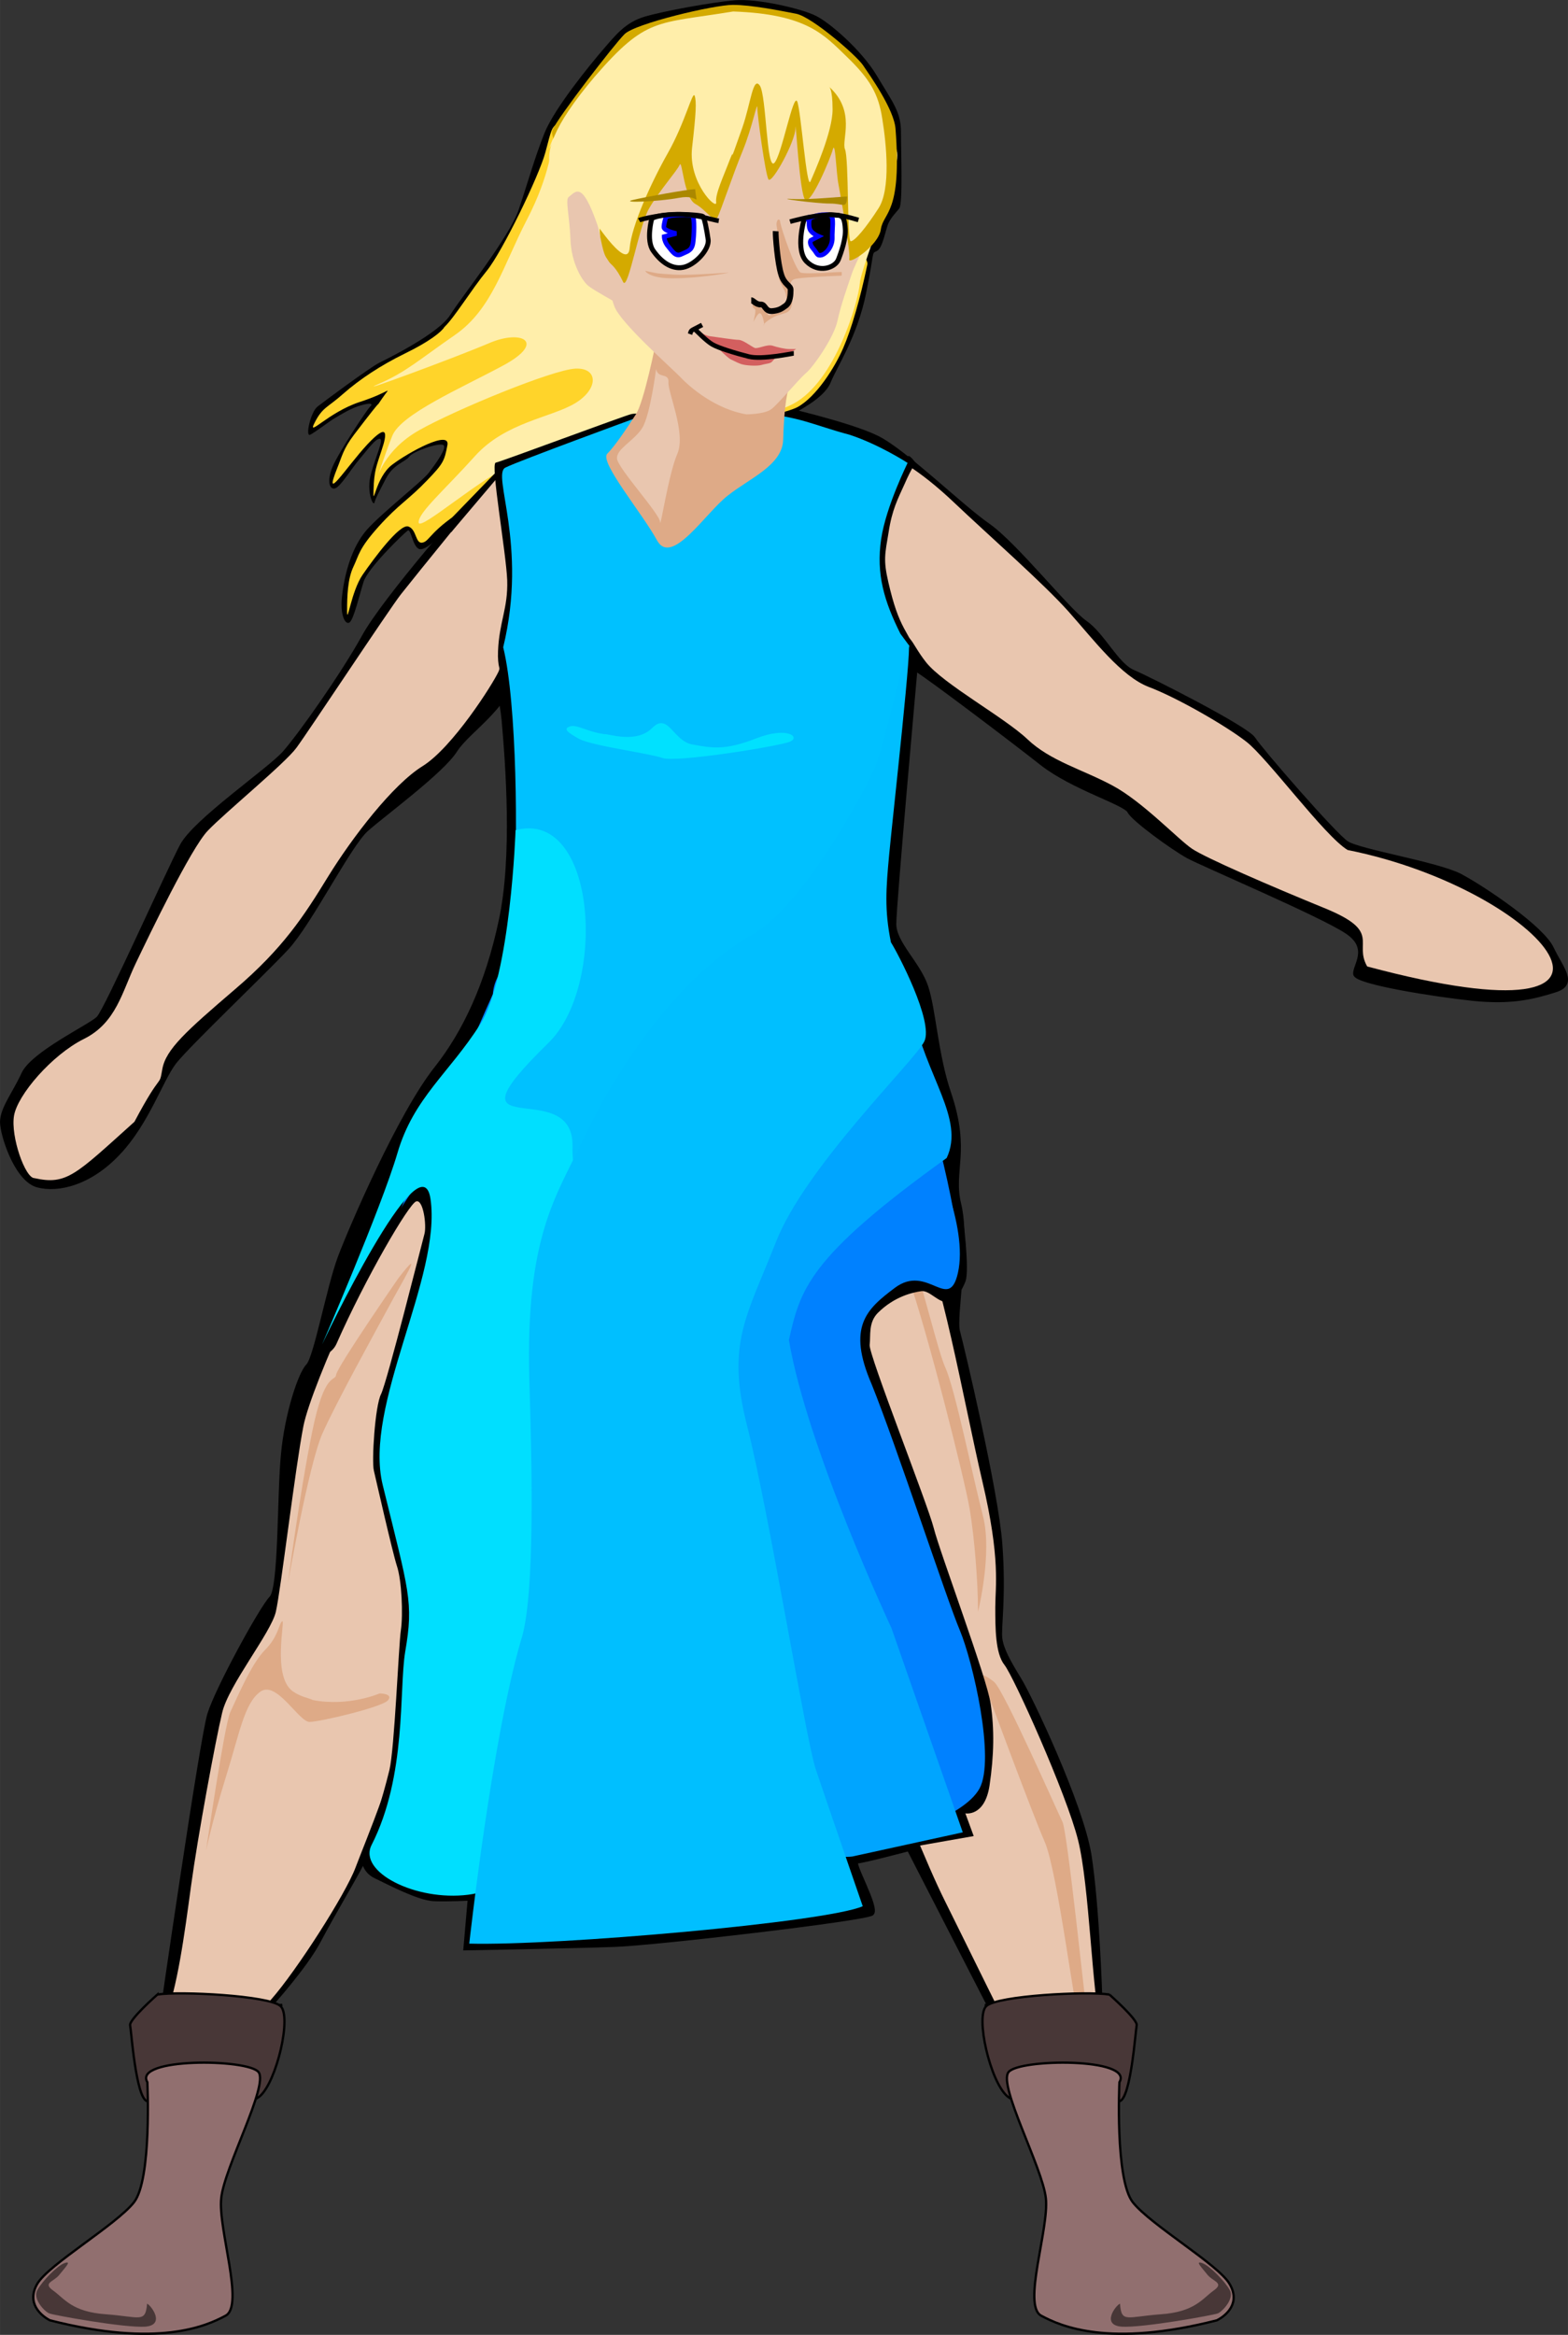 <?xml version="1.0" encoding="UTF-8" standalone="no"?>
<!-- Created with Inkscape (http://www.inkscape.org/) -->

<svg
   xmlns:dc="http://purl.org/dc/elements/1.1/"
   xmlns:cc="http://creativecommons.org/ns#"
   xmlns:rdf="http://www.w3.org/1999/02/22-rdf-syntax-ns#"
   xmlns:svg="http://www.w3.org/2000/svg"
   xmlns="http://www.w3.org/2000/svg"
   xmlns:sodipodi="http://sodipodi.sourceforge.net/DTD/sodipodi-0.dtd"
   xmlns:inkscape="http://www.inkscape.org/namespaces/inkscape"
   width="32.589mm"
   height="48.503mm"
   viewBox="0 0 115.471 171.861"
   id="svg2"
   version="1.1"
   inkscape:version="0.91 r13725"
   sodipodi:docname="princess.svg"
   inkscape:export-filename="D:\PVC\graphics_png\princess.png"
   inkscape:export-xdpi="99"
   inkscape:export-ydpi="99">
  <rect x="0" y="0" width="115.471" height="171.861" fill="#333333" stroke="none"/>
  <defs
     id="defs4">
    <pattern
       y="0"
       x="0"
       height="6"
       width="6"
       patternUnits="userSpaceOnUse"
       id="EMFhbasepattern" />
  </defs>
  <sodipodi:namedview
     id="base"
     pagecolor="#ffffff"
     bordercolor="#666666"
     borderopacity="1.0"
     inkscape:pageopacity="0.0"
     inkscape:pageshadow="2"
     inkscape:zoom="1.4"
     inkscape:cx="64.4187"
     inkscape:cy="29.220822"
     inkscape:document-units="px"
     inkscape:current-layer="layer1"
     showgrid="false"
     fit-margin-top="0"
     fit-margin-left="0"
     fit-margin-right="0"
     fit-margin-bottom="0"
     inkscape:window-width="1920"
     inkscape:window-height="1018"
     inkscape:window-x="-8"
     inkscape:window-y="-8"
     inkscape:window-maximized="1" />
  <g
     inkscape:label="Layer 1"
     inkscape:groupmode="layer"
     id="layer1"
     transform="translate(-419.407,-557.86)">
    <path
       inkscape:connector-curvature="0"
       id="path8073"
       d="m 476.656,587.85 c 0,0 5.334,1.206 7.366,2.223 2.011,0.995 6.138,5.038 8.149,6.435 2.032,1.418 5.863,6.265 7.154,7.154 1.312,0.91 2.328,3.133 3.535,3.641 1.206,0.508 8.361,4.128 8.869,4.932 0.508,0.804 5.948,7.069 6.858,7.662 0.91,0.614 6.646,1.524 8.361,2.413 1.714,0.91 6.054,3.831 6.752,5.355 0.72,1.503 1.82,2.625 0.212,3.111 -1.609,0.508 -3.239,0.91 -6.054,0.614 -2.815,-0.296 -8.572,-1.206 -8.657,-1.82 -0.106,-0.593 1.206,-1.905 -0.614,-3.111 -1.82,-1.228 -10.583,-4.953 -11.684,-5.546 -1.122,-0.614 -4.043,-2.731 -4.339,-3.323 -0.296,-0.614 -4.128,-1.714 -6.456,-3.535 -2.307,-1.82 -8.17,-6.244 -9.165,-6.858 -1.016,-0.593 -3.535,-1.714 -3.535,-1.714 z"
       style="fill:#000000;fill-opacity:1;fill-rule:evenodd;stroke:#000000;stroke-width:0.275px;stroke-linecap:butt;stroke-linejoin:miter;stroke-miterlimit:4;stroke-dasharray:none;stroke-opacity:1" />
    <path
       inkscape:connector-curvature="0"
       id="path8075"
       d="m 454.199,594.37 c 0,0 -6.562,7.408 -8.128,10.266 -1.566,2.836 -4.699,7.26 -5.842,8.551 -1.143,1.27 -6.562,4.974 -7.556,6.837 -0.995,1.863 -5.567,12.107 -6.138,12.679 -0.572,0.572 -4.847,2.582 -5.546,4.149 -0.72,1.566 -1.714,2.709 -1.566,3.831 0.127,1.143 1.143,4.149 2.709,4.572 1.566,0.423 3.979,-0.148 6.117,-2.434 2.138,-2.265 3.133,-5.397 4.127,-6.689 1.016,-1.291 6.562,-6.562 8.276,-8.403 1.714,-1.863 4.572,-7.556 5.842,-8.7 1.291,-1.143 5.567,-4.275 6.562,-5.842 0.995,-1.566 4.128,-3.281 4.551,-6.413 0.445,-3.133 1.439,-12.7 0.296,-13.97 -1.143,-1.291 -2.561,-0.72 -3.704,1.566 z"
       style="fill:#000000;fill-opacity:1;fill-rule:evenodd;stroke:none" />
    <path
       inkscape:connector-curvature="0"
       id="path8077"
       d="m 439.319,705.473 c 0,0 2.561,-2.815 3.577,-4.741 0.995,-1.905 3.281,-5.736 3.281,-5.948 0,-0.191 -0.064,0.762 0.889,1.206 0.974,0.466 3.175,1.63 4.297,1.672 1.101,0.042 2.625,-0.042 2.625,-0.042 l -0.318,3.662 c 0,0 8.17,-0.148 10.986,-0.254 2.836,-0.085 18.457,-1.905 18.965,-2.307 0.487,-0.402 -1.524,-3.831 -1.122,-3.831 0.402,0 3.831,-0.91 3.831,-0.91 l 6.054,11.79 8.065,-0.804 c 0,0 -0.212,-6.858 -0.804,-10.583 -0.614,-3.725 -4.339,-11.578 -5.144,-12.89 -0.804,-1.312 -1.312,-2.223 -1.418,-3.027 -0.106,-0.804 0.296,-3.027 0,-6.964 -0.296,-3.937 -2.815,-14.52 -3.111,-15.621 -0.318,-1.101 0.783,-6.477 0.085,-9.377 -0.614,-2.498 0.72,-3.852 -0.741,-8.17 -0.974,-2.857 -1.122,-6.16 -1.693,-7.853 -0.572,-1.714 -2.349,-3.196 -2.349,-4.614 0,-1.418 1.566,-18.817 1.566,-18.817 l -15.959,-4.847 -15.833,3.429 c 0,0 1.143,2.138 1.439,5.271 0.275,3.133 0.804,10.012 -0.212,14.711 -0.995,4.699 -2.667,8.234 -4.741,10.858 -2.688,3.387 -6.244,11.642 -7.112,13.928 -0.847,2.286 -1.778,7.408 -2.349,7.98 -0.572,0.572 -1.566,3.556 -1.841,6.54 -0.296,3.006 -0.148,9.842 -0.868,10.562 -0.699,0.699 -3.979,6.689 -4.551,8.551 -0.572,1.841 -3.556,22.521 -3.556,22.521 z"
       style="fill:#000000;fill-opacity:1;fill-rule:evenodd;stroke:#000000;stroke-width:0.275px;stroke-linecap:butt;stroke-linejoin:miter;stroke-miterlimit:4;stroke-dasharray:none;stroke-opacity:1" />
    <path
       inkscape:connector-curvature="0"
       id="path8079"
       d="m 455.532,595.259 c 0,0 -2.709,0.847 -3.111,1.355 -0.402,0.508 -1.524,1.714 -2.074,1.672 -0.55,-0.064 -0.656,-1.524 -0.91,-1.376 -0.254,0.169 -2.963,2.773 -3.26,3.789 -0.318,1.016 -0.72,2.731 -1.016,2.963 -0.296,0.254 -0.762,-0.487 -0.55,-2.053 0.191,-1.566 0.699,-3.471 1.799,-4.741 1.122,-1.27 4.149,-3.619 4.593,-4.233 0.466,-0.614 1.355,-1.82 1.058,-2.011 -0.296,-0.212 -2.223,0.445 -2.519,0.847 -0.296,0.402 -1.164,0.55 -1.714,1.609 -0.55,1.058 -0.762,1.46 -0.847,1.778 -0.106,0.296 -0.614,-0.868 -0.254,-2.117 0.339,-1.27 0.952,-2.519 0.656,-2.582 -0.318,-0.042 -0.91,0.804 -1.524,1.524 -0.593,0.699 -1.355,1.968 -1.757,2.117 -0.402,0.148 -0.656,-0.466 -0.212,-1.566 0.466,-1.101 2.519,-4.191 2.773,-4.445 0.254,-0.233 0,-0.296 -0.699,-0.085 -0.699,0.191 -1.503,0.699 -1.863,0.91 -0.36,0.191 -1.524,1.101 -1.863,1.249 -0.36,0.148 0.042,-1.672 0.55,-2.074 0.508,-0.402 3.831,-2.857 4.53,-3.217 0.72,-0.36 4.381,-2.159 5.249,-3.535 0.847,-1.355 4.339,-5.694 5.038,-7.747 0.699,-2.074 1.164,-3.789 1.905,-5.651 0.762,-1.863 3.387,-5.059 4.297,-6.117 0.931,-1.079 1.651,-2.011 3.069,-2.434 1.439,-0.423 4.932,-1.058 6.625,-1.206 1.714,-0.148 4.995,0.635 5.99,1.143 0.995,0.487 3.344,2.498 4.487,4.403 1.143,1.926 1.778,2.646 1.778,4.149 0,1.482 0.148,5.27 -0.127,5.63 -0.296,0.36 -0.572,0.635 -0.783,1.058 -0.212,0.423 -0.423,1.863 -0.868,2.074 -0.423,0.212 -0.127,-0.148 -0.783,3.069 -0.635,3.196 -2.138,5.419 -2.625,6.625 -0.508,1.206 -2.582,2.138 -2.794,2.349 -0.212,0.212 -22.246,6.879 -22.246,6.879 z"
       style="fill:#000000;fill-opacity:1;fill-rule:evenodd;stroke:none" />
    <path
       inkscape:connector-curvature="0"
       id="path8081"
       d="m 452.124,581.945 c -0.212,0.339 -1.058,1.037 -2.879,1.926 -1.82,0.889 -3.344,1.905 -4.551,2.963 -1.185,1.058 -1.524,0.974 -2.117,2.138 -0.593,1.143 0.995,-0.762 3.323,-1.524 2.349,-0.762 2.349,-1.291 1.63,-0.233 -0.72,1.058 0.593,-0.826 -2.053,2.646 -0.804,1.058 -0.889,1.609 -1.228,2.434 -1.101,2.752 0.635,-0.021 2.201,-1.714 1.587,-1.693 1.46,-0.762 1.058,0.423 -0.381,1.185 -0.55,1.482 -0.593,2.921 -0.042,1.439 0.127,-0.931 1.376,-1.863 1.228,-0.931 4.276,-2.582 4.064,-1.439 -0.212,1.143 -0.296,1.355 -1.482,2.582 -1.418,1.482 -2.074,1.736 -3.577,3.408 -1.482,1.651 -1.439,2.074 -1.863,2.963 -0.423,0.889 -0.466,2.159 -0.466,3.26 0,1.101 0.296,-1.439 1.143,-2.667 0.847,-1.228 2.73,-3.768 3.365,-3.556 0.635,0.212 0.508,1.312 1.058,1.185 0.55,-0.127 0.55,-0.931 3.387,-2.646 2.836,-1.693 8.276,-4.699 10.435,-4.699 2.159,0 12.382,-1.863 13.779,-2.625 1.397,-0.762 2.773,-2.963 3.365,-4.339 0.593,-1.355 1.27,-3.683 1.778,-6.138 0.508,-2.455 -22.267,-10.816 -22.775,-10.435 -0.508,0.381 -0.466,0.423 -0.931,2.159 -0.466,1.736 -3.175,7.324 -4.318,8.721 -1.143,1.397 -2.371,3.429 -3.133,4.149 z"
       style="fill:#ffd42a;fill-opacity:1;fill-rule:evenodd;stroke:none" />
    <path
       inkscape:connector-curvature="0"
       id="path8083"
       d="m 460.083,568.356 c 0,0 -0.127,2.328 -1.884,5.694 -1.736,3.344 -2.54,6.562 -5.292,8.467 -2.752,1.905 -3.598,2.73 -5.651,3.619 -2.032,0.889 5.821,-2.011 8.191,-3.027 2.371,-1.016 4.212,-0.085 1.058,1.63 -3.133,1.693 -7.578,3.598 -8.213,5.207 -0.635,1.609 -1.122,3.154 -1.122,3.154 0,0 0.487,-2.095 3.111,-3.577 2.625,-1.482 9.8,-4.445 11.493,-4.53 1.693,-0.085 1.736,1.482 0,2.54 -1.736,1.058 -5.144,1.397 -7.387,3.895 -2.244,2.498 -4.191,4.17 -4.149,4.889 0.042,0.72 4.657,-3.408 7.239,-4.424 2.603,-1.016 4.297,-1.609 6.329,-1.947 2.032,-0.339 10.986,-0.72 14.033,-2.371 3.069,-1.651 4.763,-7.429 4.889,-8.869 0.127,-1.439 3.344,-8.784 2.667,-9.885 -0.677,-1.101 -4.657,-8.869 -7.684,-9.631 -3.005,-0.762 -17.124,7.768 -17.632,8.996 -0.508,1.228 0,0.169 0,0.169 z"
       style="fill:#ffeeaa;fill-opacity:1;fill-rule:evenodd;stroke:none" />
    <path
       inkscape:connector-curvature="0"
       id="path8085"
       d="m 480.424,592.761 c 0,0 2.455,-1.63 3.493,-1.63 1.016,0 3.239,1.333 5.757,3.725 2.519,2.392 6.583,5.948 8.445,8.043 1.863,2.095 3.852,4.741 5.884,5.524 2.032,0.762 5.652,2.836 7.176,4.022 1.545,1.185 5.778,6.964 7.472,7.98 14.499,2.9 24.49,14.732 1.439,8.572 -1.016,-1.778 1.101,-2.54 -3.048,-4.255 -4.148,-1.693 -8.826,-3.725 -9.842,-4.403 -1.016,-0.677 -3.641,-3.471 -5.863,-4.657 -2.201,-1.185 -4.572,-1.799 -6.265,-3.408 -1.693,-1.609 -6.202,-4.064 -7.472,-5.673 -1.27,-1.609 -1.016,-2.371 -2.625,-1.863 -1.609,0.508 -1.693,1.609 -2.286,2.201 -0.593,0.593 -0.677,2.286 -1.609,0.339 -0.931,-1.947 -2.815,-9.335 -2.815,-10.52 0,-1.185 1.185,-3.175 2.159,-4 z"
       style="fill:#e9c6af;fill-opacity:1;fill-rule:evenodd;stroke:none" />
    <path
       inkscape:connector-curvature="0"
       id="path8087"
       d="m 486.816,605.757 c 0,0 -0.931,-0.889 -1.312,-1.333 -0.402,-0.445 -1.545,-3.09 -1.545,-4.614 0,-1.524 0.042,-2.794 0.826,-4.699 0.804,-1.905 1.355,-3.619 1.503,-3.683 0.148,-0.064 0.55,0.508 0.55,0.508 0,0 -0.318,0.402 -0.804,1.524 -0.508,1.122 -0.931,1.905 -1.185,3.556 -0.275,1.651 -0.402,2.053 -0.021,3.704 0.381,1.651 0.72,2.582 1.164,3.408 0.445,0.826 1.037,1.82 1.164,1.99 0.106,0.169 -0.339,-0.36 -0.339,-0.36 z"
       style="fill:#000000;fill-opacity:1;fill-rule:evenodd;stroke:none" />
    <path
       inkscape:connector-curvature="0"
       id="path8089"
       d="m 455.701,631.03 c -0.339,0.677 -9.842,22.563 -11.028,26.649 -1.185,4.064 11.366,7.959 12.044,3.048 0.677,-4.932 9.335,-12.721 11.028,-12.721 1.714,0 4.763,6.773 6.625,9.504 1.863,2.709 11.282,-5.757 14.076,-4.17 5.101,2.879 -3.048,-23.664 -4.911,-25.527 -1.863,-1.863 -27.326,-4.255 -27.834,3.217 z"
       style="fill:#0081ff;fill-opacity:1;fill-rule:evenodd;stroke:none" />
    <path
       inkscape:connector-curvature="0"
       id="path8091"
       d="m 460.379,592.253 c 0,0 -3.281,-0.423 -3.768,0 -0.487,0.423 -6.837,8.276 -7.684,9.356 -0.847,1.079 -6.837,10.139 -7.683,11.282 -0.826,1.143 -5.27,4.783 -6.54,6.117 -1.249,1.312 -4.276,7.62 -5.292,9.737 -1.016,2.117 -1.439,4.403 -3.831,5.588 -2.371,1.185 -4.889,4.128 -5.143,5.652 -0.254,1.545 0.825,4.593 1.503,4.593 2.392,0.529 3.027,-0.254 7.366,-4.149 2.053,-3.873 1.799,-2.434 2.053,-3.873 0.254,-1.46 1.778,-2.815 5.334,-5.863 3.577,-3.048 5.101,-5.419 6.879,-8.319 1.778,-2.879 4.762,-6.773 6.964,-8.128 2.201,-1.376 5.165,-6.032 5.588,-6.964 0.423,-0.931 1.651,-11.557 4.255,-15.028 z"
       style="fill:#e9c6af;fill-opacity:1;fill-rule:evenodd;stroke:none" />
    <path
       inkscape:connector-curvature="0"
       id="path8093"
       d="m 456.908,607.726 c 0,0 -0.91,0.233 -0.826,-1.926 0.085,-2.159 0.741,-3.154 0.677,-5.228 -0.085,-2.095 -1.249,-8.572 -0.847,-8.657 0.423,-0.085 9.567,-3.493 9.991,-3.577 0.402,-0.085 0.995,0 0.741,0.339 -0.254,0.339 0.826,0.656 -0.995,0.91 -1.841,0.254 -7.895,3.006 -7.895,3.006 0,0 1.079,12.383 -0.847,15.134 z"
       style="fill:#000000;fill-opacity:1;fill-rule:evenodd;stroke:none" />
    <path
       inkscape:connector-curvature="0"
       id="path8095"
       d="m 486.372,605.398 c -0.677,2.54 -3.006,15.303 -3.514,17.843 -0.508,2.54 3.217,11.197 2.709,12.552 -0.508,1.355 -11.536,11.536 -16.277,11.705 -4.763,0.169 -13.25,-3.217 -13.758,-6.435 -0.508,-3.239 1.355,-13.229 1.693,-17.145 0.339,-3.895 0.254,-14.33 -0.762,-18.415 1.841,-7.578 -0.889,-12.742 0.169,-13.229 1.016,-0.508 9.588,-3.641 9.588,-3.641 0,0 3.239,1.016 5.271,1.016 2.032,0 2.498,-1.418 3.725,-1.355 2.963,0.169 4.191,0.889 6.752,1.566 2.201,0.72 4.276,2.074 4.276,2.074 0.021,-0.021 -1.587,3.175 -1.947,5.609 -0.381,2.582 0.233,4.593 1.418,6.964 z"
       style="fill:#00c1ff;fill-opacity:1;fill-rule:evenodd;stroke:none" />
    <path
       inkscape:connector-curvature="0"
       id="path8097"
       d="m 467.724,582.982 c 0,0 -0.889,4.508 -1.503,5.397 -0.593,0.91 -1.503,2.286 -2.095,2.879 -0.593,0.614 2.582,4.381 3.662,6.371 1.079,1.968 3.598,-2.053 5.228,-3.302 1.609,-1.27 4,-2.223 4.064,-4.085 0.064,-1.863 0.191,-3.302 0.487,-4.022 0.296,-0.72 -9.355,-4.445 -9.842,-3.238 z"
       style="fill:#deaa87;fill-opacity:1;fill-rule:evenodd;stroke:none" />
    <path
       inkscape:connector-curvature="0"
       id="path8099"
       d="m 474.37,588.358 c 0,0 1.333,0 1.841,-0.381 0.508,-0.381 2.011,-2.201 2.561,-2.667 0.55,-0.466 2.053,-2.625 2.307,-3.831 0.254,-1.185 0.762,-2.582 1.058,-3.471 0.296,-0.889 1.397,-2.709 1.228,-3.641 -0.169,-0.931 -1.884,-7.705 -2.857,-8.17 -0.974,-0.466 -7.937,-2.138 -9.165,-1.714 -1.228,0.423 -5.503,8.149 -5.884,8.784 -0.381,0.635 -0.762,1.355 -1.016,2.879 -0.254,1.524 -0.254,3.048 0.212,4.276 0.466,1.228 4.149,4.466 4.889,5.228 0.72,0.762 2.582,2.328 4.826,2.709 z"
       style="fill:#e9c6af;fill-opacity:1;fill-rule:evenodd;stroke:none" />
    <path
       inkscape:connector-curvature="0"
       id="path8101"
       d="m 464.613,566.62 c 0,0 -1.249,6.054 -1.016,8.636 0.254,2.582 0.635,1.122 1.714,3.387 0.36,0.55 1.164,-4.17 1.884,-5.419 0.72,-1.27 2.095,-2.815 2.265,-3.238 0.191,-0.423 0.296,2.392 1.143,2.879 0.847,0.466 1.376,1.439 1.63,1.016 0.233,-0.423 1.143,-3.175 1.863,-4.911 0.72,-1.757 1.079,-3.725 1.079,-3.196 0,0.55 0.593,4.932 0.826,5.292 0.254,0.36 1.989,-2.815 1.989,-3.789 0,-0.953 0.296,4.932 0.72,5.292 0.423,0.36 1.863,-3.069 2.032,-3.725 0.191,-0.656 0.233,1.736 0.423,2.646 0.169,0.889 0.889,4.974 0.783,5.44 -0.127,0.487 2.159,-0.953 2.328,-2.201 0.191,-1.27 1.566,-1.143 1.079,-7.387 -0.106,-1.439 -1.905,-3.958 -2.392,-4.678 -0.487,-0.72 -3.725,-3.535 -4.911,-3.789 -1.206,-0.233 -3.302,-0.656 -4.678,-0.656 -1.397,0 -7.218,1.376 -7.98,2.159 -0.783,0.783 -4.868,6.075 -5.292,7.027 -0.423,0.953 2.519,3.408 2.879,3.831 0.36,0.423 1.63,-4.614 1.63,-4.614 z"
       style="fill:#d4aa00;fill-opacity:1;fill-rule:evenodd;stroke:none" />
    <path
       inkscape:connector-curvature="0"
       id="path8103"
       d="m 467.407,573.944 c 0,0 -0.445,1.609 0.106,2.371 0.55,0.783 1.312,1.376 2.18,1.228 0.868,-0.148 1.968,-1.312 1.863,-2.053 -0.106,-0.741 -0.275,-1.587 -0.381,-1.693 -0.106,-0.127 -2.942,-0.339 -3.768,0.148 z"
       style="fill:#ffffff;fill-opacity:1;fill-rule:evenodd;stroke:#000000;stroke-width:0.36px;stroke-linecap:butt;stroke-linejoin:miter;stroke-miterlimit:4;stroke-dasharray:none;stroke-opacity:1" />
    <path
       inkscape:connector-curvature="0"
       id="path8105"
       d="m 478.625,574.008 c 0,0 -0.677,2.265 0.191,3.111 0.868,0.868 2.074,0.466 2.328,-0.148 0.233,-0.593 0.572,-1.587 0.508,-2.286 -0.064,-1.079 -0.339,-0.953 -0.931,-1.016 -0.593,-0.064 -1.355,0.233 -2.095,0.339 z"
       style="fill:#ffffff;fill-opacity:1;fill-rule:evenodd;stroke:#000000;stroke-width:0.36px;stroke-linecap:butt;stroke-linejoin:miter;stroke-miterlimit:4;stroke-dasharray:none;stroke-opacity:1" />
    <path
       inkscape:connector-curvature="0"
       id="path8107"
       d="m 479.027,573.859 c 0,0 -0.106,0.572 0.021,0.868 0.127,0.317 0.635,0.529 0.635,0.529 l -0.572,0.296 c 0,0 -0.148,0.212 0.169,0.593 0.339,0.381 0.275,0.572 0.635,0.487 0.36,-0.106 0.804,-0.656 0.783,-1.27 -0.021,-0.593 0.148,-1.545 -0.127,-1.651 -0.254,-0.085 -0.974,-0.085 -1.46,0.191 -0.487,0.275 0,-0.042 0,-0.042 z"
       style="fill:#000000;fill-opacity:1;fill-rule:evenodd;stroke:#0000ff;stroke-width:0.339px;stroke-linecap:butt;stroke-linejoin:miter;stroke-miterlimit:4;stroke-dasharray:none;stroke-opacity:1" />
    <path
       inkscape:connector-curvature="0"
       id="path8109"
       d="m 495.283,710.383 c -1.228,-2.286 -5.144,-10.308 -6.329,-12.679 -1.185,-2.371 -3.725,-8.488 -4.403,-11.197 -0.677,-2.709 -0.677,-5.08 -0.677,-5.08 0,0 -1.228,-3.408 -3.704,-8.7 -1.968,-4.255 -4.275,-8.276 -5.291,-11.155 -1.016,-2.879 -1.355,-11.536 0.847,-13.398 2.201,-1.884 9.504,-2.731 11.197,0 1.693,2.709 3.471,12.933 4.826,18.711 1.355,5.757 0.953,7.747 0.953,9.271 0,1.524 0,3.408 0.677,4.255 0.677,0.847 4.572,9.504 5.419,12.89 0.847,3.387 1.016,11.197 1.693,13.906 0.677,2.709 1.418,2.625 0.466,4.17 -1.058,1.736 -2.328,1.312 -3.598,1.016 0,0 -1.439,-0.635 -2.074,-2.011 z"
       style="fill:#e9c6af;fill-opacity:1;fill-rule:evenodd;stroke:none" />
    <path
       inkscape:connector-curvature="0"
       id="path8111"
       d="m 491.43,676.496 c 0,0 1.079,-4.318 0.36,-7.07 -0.72,-2.752 -2.053,-9.356 -2.773,-10.922 -0.72,-1.566 -2.646,-10.308 -3.598,-10.795 -0.953,-0.487 -4.085,-0.233 -3.598,0.127 0.487,0.36 3.006,-0.127 4.445,3.958 1.439,4.064 4.191,14.986 4.551,17.145 0.36,2.159 0.614,5.397 0.614,7.556 z"
       style="fill:#deaa87;fill-opacity:1;fill-rule:evenodd;stroke:none" />
    <path
       inkscape:connector-curvature="0"
       id="path8113"
       d="m 433.117,712.5 c 0,0 1.926,0.72 2.879,-0.974 0.952,-1.672 1.439,-4.318 3.365,-6.477 1.905,-2.159 5.503,-7.789 6.223,-9.716 0.72,-1.905 3.238,-7.916 3.238,-9.842 0,-1.905 -0.233,-3.239 1.079,-5.144 1.333,-1.926 3.006,-5.652 4.085,-8.043 1.079,-2.392 3.239,-12.721 2.879,-17.399 -0.36,-4.678 -4.953,-10.16 -7.112,-8.488 -2.159,1.693 -7.408,13.398 -8.001,16.404 -0.593,3.006 -1.672,12.129 -2.032,13.674 -0.36,1.566 -3.492,5.397 -3.958,7.451 -0.487,2.032 -1.799,9.123 -2.286,12.721 -0.487,3.598 -1.016,7.578 -1.947,9.842 -1.482,2.752 -1.82,5.122 -0.339,5.63 0.614,0.106 1.333,0.36 1.926,0.36 z"
       style="fill:#e9c6af;fill-opacity:1;fill-rule:evenodd;stroke:none" />
    <path
       inkscape:connector-curvature="0"
       id="path8115"
       d="m 487.578,681.533 c 0,0 1.926,0.127 2.646,-0.36 0.72,-0.466 1.672,-0.106 2.392,0.487 0.72,0.593 4.678,9.588 5.038,10.308 0.36,0.741 1.693,13.568 1.799,14.161 0.127,0.614 -0.106,1.566 -0.466,0.974 -0.36,-0.614 -1.693,-11.515 -2.646,-13.674 -0.953,-2.18 -4.318,-11.282 -4.318,-11.282 0,0 -1.312,1.545 -2.646,1.799 -1.312,0.233 -3.598,-1.693 -3.598,-1.693 0,0 -0.953,-0.72 1.799,-0.72 z"
       style="fill:#deaa87;fill-opacity:1;fill-rule:evenodd;stroke:none" />
    <path
       inkscape:connector-curvature="0"
       id="path8117"
       d="m 486.541,693.81 4.572,-0.804 -0.614,-1.672 c 0,0 1.418,0.275 1.778,-2.032 0.339,-2.286 0.36,-4.17 0.085,-6.032 -0.254,-1.841 -3.747,-11.155 -4.191,-12.933 -0.445,-1.757 -4.805,-12.785 -4.72,-13.483 0.085,-0.699 -0.106,-1.63 0.593,-2.349 1.228,-1.228 2.603,-1.524 3.217,-1.608 0.614,-0.085 1.333,0.952 1.947,0.762 0.614,-0.169 0.995,-0.719 1.291,-1.46 0.339,-0.826 -0.191,-4.847 -0.191,-4.847 l -39.751,-3.027 -3.979,6.011 c 0,0 -4.657,7.281 -4.127,7.387 0.529,0.085 1.397,-0.191 1.736,-0.953 2.138,-4.847 5.334,-10.308 5.863,-10.477 0.529,-0.191 0.783,1.778 0.614,2.392 -0.169,0.614 -2.752,10.901 -3.196,11.79 -0.445,0.868 -0.699,4.932 -0.529,5.63 0.169,0.72 1.355,5.948 1.693,7.006 0.36,1.058 0.466,3.577 0.296,4.741 -0.169,1.143 -0.466,8.763 -0.847,10.308 -1.164,4.699 -1.99,5.545 -1.863,6.18 0.254,1.376 1.164,1.841 1.164,1.841 0,0 3.873,1.587 4.847,1.587 0.974,0 2.117,-0.085 2.117,-0.085 l -0.529,3.45 29.464,-2.561 -1.058,-3.704 z"
       style="fill:#000000;fill-opacity:1;fill-rule:evenodd;stroke:none" />
    <path
       inkscape:connector-curvature="0"
       id="path8119"
       d="m 487.282,641.381 c 0.826,1.079 3.45,6.731 2.667,10.181 -0.677,2.942 -2.223,-0.741 -4.657,1.101 -2.053,1.545 -3.535,2.836 -1.693,7.091 1.799,4.445 5.524,15.833 6.498,18.119 0.953,2.286 2.625,9.483 1.439,11.642 -1.206,2.159 -6.244,3.471 -7.938,4.424 -1.672,0.974 0.36,-3.344 0.487,-8.276 0.127,-4.911 -0.72,-6.477 -2.646,-13.441 -1.905,-6.943 -5.164,-5.863 -6.371,-16.912 -1.206,-11.028 -2.857,-7.556 0.741,-17.145 3.598,-9.61 2.836,13.652 5.588,10.647 2.752,-3.006 5.757,-6.117 5.884,-7.429 z"
       style="fill:#0081ff;fill-opacity:1;fill-rule:evenodd;stroke:none" />
    <path
       inkscape:connector-curvature="0"
       id="path8121"
       d="m 491.938,705.43 c 0,0 2.667,1.333 4.741,1.672 2.095,0.318 5.842,0.402 5.524,-0.085 -0.339,-0.508 -0.423,-1.164 -1.185,-1.418 -0.741,-0.254 -8.763,-0.085 -9.081,-0.169 z"
       style="fill:none;stroke:#000000;stroke-width:0.169px;stroke-linecap:butt;stroke-linejoin:miter;stroke-miterlimit:4;stroke-dasharray:none;stroke-opacity:1" />
    <path
       inkscape:connector-curvature="0"
       id="path8123"
       d="m 501.104,704.668 c 0,0 2.095,1.841 2.011,2.265 -0.085,0.402 -0.423,5.334 -1.249,5.588 -0.847,0.254 -7.027,0.72 -8.276,-0.36 -1.27,-1.079 -2.371,-5.905 -1.545,-6.646 0.826,-0.762 7.387,-1.101 9.059,-0.847 z"
       style="fill:#483737;fill-opacity:1;fill-rule:evenodd;stroke:#000000;stroke-width:0.169px;stroke-linecap:butt;stroke-linejoin:miter;stroke-miterlimit:4;stroke-dasharray:none;stroke-opacity:1" />
    <path
       inkscape:connector-curvature="0"
       id="path8125"
       d="m 501.844,711.124 c 0,0 -0.339,7.176 0.995,8.848 1.333,1.672 6.287,4.572 7.112,5.99 0.847,1.418 -0.254,2.349 -0.931,2.688 -7.959,2.032 -11.515,0.423 -12.933,-0.339 -1.418,-0.741 0.593,-6.413 0.339,-8.657 -0.254,-2.265 -3.514,-8.276 -2.752,-9.271 0.741,-0.995 9.25,-1.079 8.17,0.741 z"
       style="fill:#916f6f;fill-opacity:1;fill-rule:evenodd;stroke:#000000;stroke-width:0.169px;stroke-linecap:butt;stroke-linejoin:miter;stroke-miterlimit:4;stroke-dasharray:none;stroke-opacity:1" />
    <path
       inkscape:connector-curvature="0"
       id="path8127"
       d="m 501.887,727.423 c -0.318,0.127 -1.397,1.566 0.106,1.693 1.503,0.106 6.773,-0.847 7.091,-0.974 0.296,-0.106 1.249,-1.058 0.889,-1.714 -0.36,-0.656 -1.503,-1.82 -2.032,-1.99 -0.55,-0.191 -0.064,0.296 0.36,0.826 0.423,0.55 1.312,0.614 0.466,1.206 -0.826,0.593 -1.376,1.566 -3.895,1.736 -2.519,0.191 -2.879,0.656 -2.985,-0.783 z"
       style="fill:#483737;fill-opacity:1;fill-rule:evenodd;stroke:none" />
    <path
       inkscape:connector-curvature="0"
       id="path8129"
       d="m 440.186,705.43 c 0,0 -2.667,1.333 -4.762,1.672 -2.095,0.318 -5.842,0.402 -5.503,-0.085 0.318,-0.508 0.402,-1.164 1.164,-1.418 0.741,-0.254 8.763,-0.085 9.102,-0.169 z"
       style="fill:none;stroke:#000000;stroke-width:0.169px;stroke-linecap:butt;stroke-linejoin:miter;stroke-miterlimit:4;stroke-dasharray:none;stroke-opacity:1" />
    <path
       inkscape:connector-curvature="0"
       id="path8131"
       d="m 431,704.668 c 0,0 -2.095,1.841 -2.011,2.265 0.085,0.402 0.423,5.334 1.249,5.588 0.847,0.254 7.027,0.72 8.297,-0.36 1.249,-1.079 2.371,-5.905 1.524,-6.646 -0.826,-0.762 -7.387,-1.101 -9.059,-0.847 z"
       style="fill:#483737;fill-opacity:1;fill-rule:evenodd;stroke:#000000;stroke-width:0.169px;stroke-linecap:butt;stroke-linejoin:miter;stroke-miterlimit:4;stroke-dasharray:none;stroke-opacity:1" />
    <path
       inkscape:connector-curvature="0"
       id="path8133"
       d="m 430.259,711.124 c 0,0 0.339,7.176 -0.995,8.848 -1.333,1.672 -6.286,4.572 -7.112,5.99 -0.826,1.418 0.275,2.349 0.931,2.688 7.98,2.032 11.515,0.423 12.933,-0.339 1.418,-0.741 -0.572,-6.413 -0.318,-8.657 0.233,-2.265 3.492,-8.276 2.752,-9.271 -0.762,-0.995 -9.271,-1.079 -8.191,0.741 z"
       style="fill:#916f6f;fill-opacity:1;fill-rule:evenodd;stroke:#000000;stroke-width:0.169px;stroke-linecap:butt;stroke-linejoin:miter;stroke-miterlimit:4;stroke-dasharray:none;stroke-opacity:1" />
    <path
       inkscape:connector-curvature="0"
       id="path8135"
       d="m 430.238,727.423 c 0.296,0.127 1.376,1.566 -0.127,1.693 -1.503,0.106 -6.773,-0.847 -7.07,-0.974 -0.318,-0.106 -1.249,-1.058 -0.889,-1.714 0.36,-0.656 1.482,-1.82 2.011,-1.99 0.55,-0.191 0.064,0.296 -0.36,0.826 -0.402,0.55 -1.312,0.614 -0.466,1.206 0.826,0.593 1.376,1.566 3.895,1.736 2.519,0.191 2.879,0.656 3.006,-0.783 z"
       style="fill:#483737;fill-opacity:1;fill-rule:evenodd;stroke:none" />
    <path
       inkscape:connector-curvature="0"
       id="path8137"
       d="m 480.445,564.229 c 0,0 0.275,0.085 0.275,1.693 0,1.63 -1.333,4.614 -1.63,5.292 -0.275,0.677 -0.699,-5.207 -0.974,-5.884 -0.296,-0.677 -1.143,4 -1.693,4.53 -0.572,0.55 -0.572,-4.953 -1.058,-5.694 -0.508,-0.741 -0.677,1.333 -1.291,3.09 -1.27,3.619 -0.402,1.037 -0.91,2.328 -0.487,1.291 -1.101,2.561 -1.016,3.175 0.064,0.614 -2.053,-1.439 -1.778,-4 0.296,-2.582 0.339,-3.429 0.191,-3.852 -0.148,-0.402 -0.699,1.968 -1.968,4.212 -1.27,2.244 -2.667,5.355 -2.815,6.985 -0.127,1.63 -2.201,-1.291 -3.344,-3.09 -1.27,-1.99 -5.524,-2.074 0.762,-9.504 3.831,-4.424 4.551,-3.873 10.202,-4.805 5.44,0.191 6.688,1.714 8.382,3.344 1.693,1.63 2.328,2.73 2.603,4.572 0.296,1.82 0.635,5.143 -0.275,6.562 -0.91,1.418 -1.757,2.434 -2.053,2.434 -0.275,0 -0.127,-6.096 -0.423,-6.773 -0.275,-0.677 0.847,-2.794 -1.185,-4.614 z"
       style="fill:#ffeeaa;fill-opacity:1;fill-rule:evenodd;stroke:none" />
    <path
       inkscape:connector-curvature="0"
       id="path8139"
       d="m 468.444,573.838 c 0,0 -0.148,0.487 -0.148,0.741 0,0.275 0.91,0.466 0.91,0.466 l -0.889,0.233 c 0,0 0,0.381 0.318,0.741 0.296,0.36 0.529,0.762 0.953,0.55 0.423,-0.212 0.741,-0.233 0.847,-0.783 0.085,-0.529 0.148,-1.947 -0.042,-2.032 -0.169,-0.106 -1.545,-0.127 -1.947,0.085 z"
       style="fill:#000000;fill-opacity:1;fill-rule:evenodd;stroke:#0000ff;stroke-width:0.339px;stroke-linecap:butt;stroke-linejoin:miter;stroke-miterlimit:4;stroke-dasharray:none;stroke-opacity:1" />
    <path
       inkscape:connector-curvature="0"
       id="path8141"
       d="m 466.475,574.071 c 0.148,-0.085 1.884,-0.508 3.26,-0.423 1.376,0.106 2.159,0.402 2.603,0.466"
       style="fill:none;stroke:#000000;stroke-width:0.339px;stroke-linecap:butt;stroke-linejoin:miter;stroke-miterlimit:4;stroke-dasharray:none;stroke-opacity:1" />
    <path
       inkscape:connector-curvature="0"
       id="path8143"
       d="m 466.92,577.796 c 0,0 0.233,0.55 2.032,0.55 1.799,0 3.789,-0.339 4.085,-0.402 0.296,-0.064 -2.646,0.212 -4,0.127 -1.333,-0.085 -1.101,-0.064 -2.117,-0.275 z"
       style="fill:#deaa87;fill-opacity:1;fill-rule:evenodd;stroke:none" />
    <path
       inkscape:connector-curvature="0"
       id="path8145"
       d="m 481.397,577.881 c -0.318,-0.021 -2.625,0.191 -3.027,0.042 -0.381,-0.148 -1.439,-3.238 -1.503,-3.704 -0.064,-0.445 -0.36,-0.085 -0.254,0.339 0.085,0.423 0.085,1.587 0.085,2.074 0,0.466 0,1.397 0.085,1.757 0.085,0.36 0.445,0.847 0.487,1.122 0.021,0.275 0.169,0.423 -0.064,0.741 -0.233,0.339 -0.148,0.55 -0.635,0.635 -0.487,0.085 -0.487,0.339 -0.656,0.064 -0.191,-0.275 0.064,-0.254 -0.296,-0.339 -0.36,-0.085 0,-0.36 -0.487,-0.381 -0.487,-0.042 -0.296,0.296 -0.148,0.36 0.148,0.064 -0.064,0.783 -0.085,0.931 -0.042,0.148 0.148,-0.36 0.381,-0.572 0.254,-0.212 0.402,0.677 0.402,0.804 0,0.127 -0.254,0 0.572,-0.487 0.804,-0.466 1.333,-0.169 1.481,-1.037 0.148,-0.868 -0.529,-1.736 0.339,-1.863 0.868,-0.127 3.111,-0.212 3.239,-0.212 0.127,0 0.064,0 0.085,-0.275 z"
       style="fill:#deaa87;fill-opacity:1;fill-rule:evenodd;stroke:none" />
    <path
       inkscape:connector-curvature="0"
       id="path8147"
       d="m 477.587,574.177 c 0,0 1.439,-0.423 2.519,-0.487 1.079,-0.064 1.714,0.127 2.519,0.36"
       style="fill:none;stroke:#000000;stroke-width:0.339px;stroke-linecap:butt;stroke-linejoin:miter;stroke-miterlimit:4;stroke-dasharray:none;stroke-opacity:1" />
    <path
       inkscape:connector-curvature="0"
       id="path8149"
       d="m 474.73,579.955 c 0.127,0 0.36,0.339 0.699,0.318 0.339,-0.021 0.296,0.508 0.826,0.487 0.508,-0.042 0.698,-0.169 1.016,-0.402 0.339,-0.254 0.36,-0.826 0.36,-1.164 0,-0.339 -0.466,-0.36 -0.699,-1.143 -0.254,-0.783 -0.423,-2.815 -0.402,-3.175"
       style="fill:none;stroke:#000000;stroke-width:0.423px;stroke-linecap:butt;stroke-linejoin:miter;stroke-miterlimit:4;stroke-dasharray:none;stroke-opacity:1" />
    <path
       inkscape:connector-curvature="0"
       id="path8151"
       d="m 481.8,572.335 c -0.169,-0.042 -2.731,0.254 -4.085,0.169 -1.354,-0.085 1.736,0.339 2.815,0.339 1.058,0 1.185,0.423 1.27,-0.508 z"
       style="fill:#aa8800;fill-opacity:1;fill-rule:evenodd;stroke:none" />
    <path
       inkscape:connector-curvature="0"
       id="path8153"
       d="m 470.603,571.785 c -0.508,0 -3.789,0.593 -4.636,0.804 -0.847,0.212 1.863,0.127 3.45,-0.169 1.566,-0.296 1.312,0.804 1.185,-0.635 z"
       style="fill:#aa8800;fill-opacity:1;fill-rule:evenodd;stroke:none" />
    <path
       inkscape:connector-curvature="0"
       id="path8155"
       d="m 474.963,584.146 c 0,0 -1.333,-0.275 -1.524,-0.381 -0.191,-0.106 -1.333,-0.529 -1.482,-0.635 -0.127,-0.085 0.995,1.058 1.27,1.185 0.275,0.127 0.656,0.339 0.91,0.381 0.254,0.064 1.016,0.127 1.376,0.021 0.36,-0.106 0.635,-0.085 0.762,-0.254 0.148,-0.148 0.36,-0.381 0.191,-0.402 -0.169,0 -1.27,0.169 -1.503,0.085 z"
       style="fill:#d35f5f;fill-opacity:1;fill-rule:evenodd;stroke:none" />
    <path
       inkscape:connector-curvature="0"
       id="path8157"
       d="m 478.032,583.554 c 0,0 -0.572,0.402 -1.27,0.508 -0.698,0.106 -1.545,0.064 -1.989,0 -0.445,-0.085 -1.799,-0.487 -2.18,-0.593 -0.381,-0.127 -1.46,-0.656 -1.693,-0.889 -0.233,-0.212 -0.445,-0.508 -0.487,-0.635 -0.042,-0.106 0.741,0.593 1.228,0.656 0.487,0.064 1.863,0.275 2.159,0.275 0.318,0 0.931,0.487 1.185,0.593 0.233,0.085 0.889,-0.275 1.291,-0.169 0.402,0.127 0.931,0.254 1.27,0.254 0.339,0 0.191,0 0.487,0 z"
       style="fill:#d35f5f;fill-opacity:1;fill-rule:evenodd;stroke:none" />
    <path
       inkscape:connector-curvature="0"
       id="path8159"
       d="m 477.863,583.871 c -0.085,0 -2.37,0.487 -3.323,0.233 -0.931,-0.233 -2.244,-0.635 -2.667,-0.889 -0.423,-0.233 -1.185,-1.016 -1.291,-1.122"
       style="fill:none;stroke:#000000;stroke-width:0.339px;stroke-linecap:butt;stroke-linejoin:miter;stroke-miterlimit:4;stroke-dasharray:none;stroke-opacity:1" />
    <path
       inkscape:connector-curvature="0"
       id="path8161"
       d="m 471.111,581.776 c -0.953,0.508 -0.762,0.339 -0.889,0.677"
       style="fill:none;stroke:#000000;stroke-width:0.339px;stroke-linecap:butt;stroke-linejoin:miter;stroke-miterlimit:4;stroke-dasharray:none;stroke-opacity:1" />
    <path
       inkscape:connector-curvature="0"
       id="path8163"
       d="m 464.697,580.103 c -0.191,-0.148 -1.524,-0.847 -1.968,-1.206 -0.445,-0.36 -1.249,-1.651 -1.312,-3.408 -0.064,-1.757 -0.402,-2.942 -0.127,-3.133 0.275,-0.191 0.593,-0.656 1.037,-0.191 0.445,0.466 0.889,1.714 1.079,2.265 0.191,0.55 0.339,1.905 0.635,2.371 0.296,0.466 0.656,0.91 0.72,1.503 0.064,0.593 0.487,1.884 -0.064,1.799 z"
       style="fill:#e9c6af;fill-opacity:1;fill-rule:evenodd;stroke:none" />
    <path
       inkscape:connector-curvature="0"
       id="path8165"
       d="m 467.724,585.014 c 0,0 -0.423,3.365 -1.016,4.339 -0.593,0.953 -1.926,1.545 -1.863,2.265 0.064,0.72 3.175,4.085 3.175,4.678 0,0.614 0.614,-3.535 1.27,-5.038 0.656,-1.503 -0.72,-4.551 -0.656,-5.27 0.042,-0.72 -0.783,-0.233 -0.91,-0.974 z"
       style="fill:#e9c6af;fill-opacity:1;fill-rule:evenodd;stroke:none" />
    <path
       inkscape:connector-curvature="0"
       id="path8167"
       d="m 448.759,651.922 c 0,0 -4.508,6.519 -4.593,7.112 -0.085,0.593 -0.847,-0.339 -1.778,4.255 -0.931,4.572 -1.778,11.113 -1.778,11.113 0,0 1.524,-8.742 2.54,-11.028 1.016,-2.286 3.979,-7.641 4.847,-9.25 0.847,-1.608 2.879,-4.932 0.762,-2.201 z"
       style="fill:#deaa87;fill-opacity:1;fill-rule:evenodd;stroke:none" />
    <path
       inkscape:connector-curvature="0"
       id="path8169"
       d="m 440.948,682.338 c 0.635,0.445 1.164,0.487 1.503,0.656 2.625,0.508 4.911,-0.487 4.911,-0.487 0,0 1.037,0 0.614,0.508 -0.444,0.508 -5.016,1.587 -5.778,1.587 -0.783,0 -2.434,-3.09 -3.619,-2.223 -1.185,0.847 -1.524,3.048 -2.561,6.35 -1.016,3.302 -1.439,5.355 -1.439,5.355 0,0 1.355,-9.25 1.778,-10.181 0.444,-0.931 1.545,-3.577 2.561,-4.593 1.016,-1.016 1.016,-1.947 1.27,-2.117 0.254,-0.169 -0.762,4.022 0.762,5.144 z"
       style="fill:#deaa87;fill-opacity:1;fill-rule:evenodd;stroke:none" />
    <path
       inkscape:connector-curvature="0"
       id="path8171"
       d="m 457.374,618.965 c 0,0 -0.36,10.71 -2.603,14.287 -2.265,3.577 -4.911,5.419 -6.096,9.483 -1.206,4.085 -5.546,14.076 -5.546,14.076 0,0 7.281,-15.367 7.98,-10.71 0.847,5.757 -4.974,15.197 -3.514,21.082 1.926,7.853 2.286,8.572 1.651,12.255 -0.466,2.794 0.127,9.123 -2.476,14.224 -1.016,1.99 3.26,4.149 7.112,3.662 3.831,-0.487 8.213,-4.551 11.134,-13.441 2.921,-8.869 -3.577,-36.216 -3.45,-41.635 0.127,-5.419 -9.927,0.339 -1.757,-7.641 4.318,-4.212 3.535,-17.23 -2.434,-15.642 z"
       style="fill:#00dfff;fill-opacity:1;fill-rule:evenodd;stroke:none" />
    <path
       inkscape:connector-curvature="0"
       id="path8173"
       d="m 463.893,611.896 c 0.233,-0.064 2.349,0.741 3.535,-0.445 1.185,-1.206 1.545,0.953 2.963,1.206 1.418,0.254 2.371,0.466 4.699,-0.445 2.307,-0.91 3.323,-0.085 2.455,0.254 -0.889,0.339 -8.403,1.545 -9.355,1.185 -0.953,-0.339 -5.165,-0.889 -6.117,-1.397 -0.931,-0.508 -1.206,-0.762 -0.677,-0.931 0.529,-0.148 1.185,0.381 2.498,0.572 z"
       style="fill:#00e1ff;fill-opacity:1;fill-rule:evenodd;stroke:none" />
    <path
       inkscape:connector-curvature="0"
       id="path8175"
       d="m 486.583,632.237 c 0,0 -5.588,5.757 -8.996,6.964 -3.386,1.185 -11.874,10.52 -11.536,18.309 0.339,7.811 -4.403,5.101 -1.016,11.197 3.387,6.117 10.351,15.621 11.536,21.04 1.185,5.44 5.609,4.762 5.609,4.762 l 8.128,-1.778 -5.249,-15.028 c 0,0 -6.202,-13.229 -7.556,-21.209 0.847,-3.704 1.355,-6.032 11.62,-13.398 1.355,-2.879 -1.524,-5.948 -2.54,-10.858 z"
       style="fill:#00a5ff;fill-opacity:1;fill-rule:evenodd;stroke:none" />
    <path
       inkscape:connector-curvature="0"
       id="path8177"
       d="m 485.017,627.22 c 0.466,0.72 3.175,5.863 2.455,7.303 -0.72,1.439 -8.763,9.229 -10.922,14.753 -2.159,5.503 -3.683,7.45 -2.117,13.568 1.566,6.117 4.318,23.05 5.037,25.209 0.72,2.159 3.471,10.117 3.471,10.117 -2.709,1.185 -22.542,2.921 -28.977,2.752 0,0 1.651,-14.965 3.81,-22.331 1.079,-3.239 0.783,-13.504 0.614,-19.198 -0.296,-10.562 2.032,-13.546 3.831,-17.399 1.799,-3.831 6.223,-11.726 12.658,-15.388 3.725,-2.117 8.424,-10.858 9.017,-12.425 0.614,-1.545 1.884,-7.176 2.371,-8.742 0.466,-1.566 -1.143,12.784 -1.376,15.303 -0.233,2.519 -0.36,4.064 0.127,6.477 z"
       style="fill:#00bfff;fill-opacity:1;fill-rule:evenodd;stroke:none" />
    <path
       inkscape:connector-curvature="0"
       id="path8179"
       d="m 456.04,592.507 -4.022,4.149 0.614,0.381 3.535,-4.17 z"
       style="fill:#000000;fill-opacity:1;fill-rule:evenodd;stroke:none" />
  </g>
</svg>
